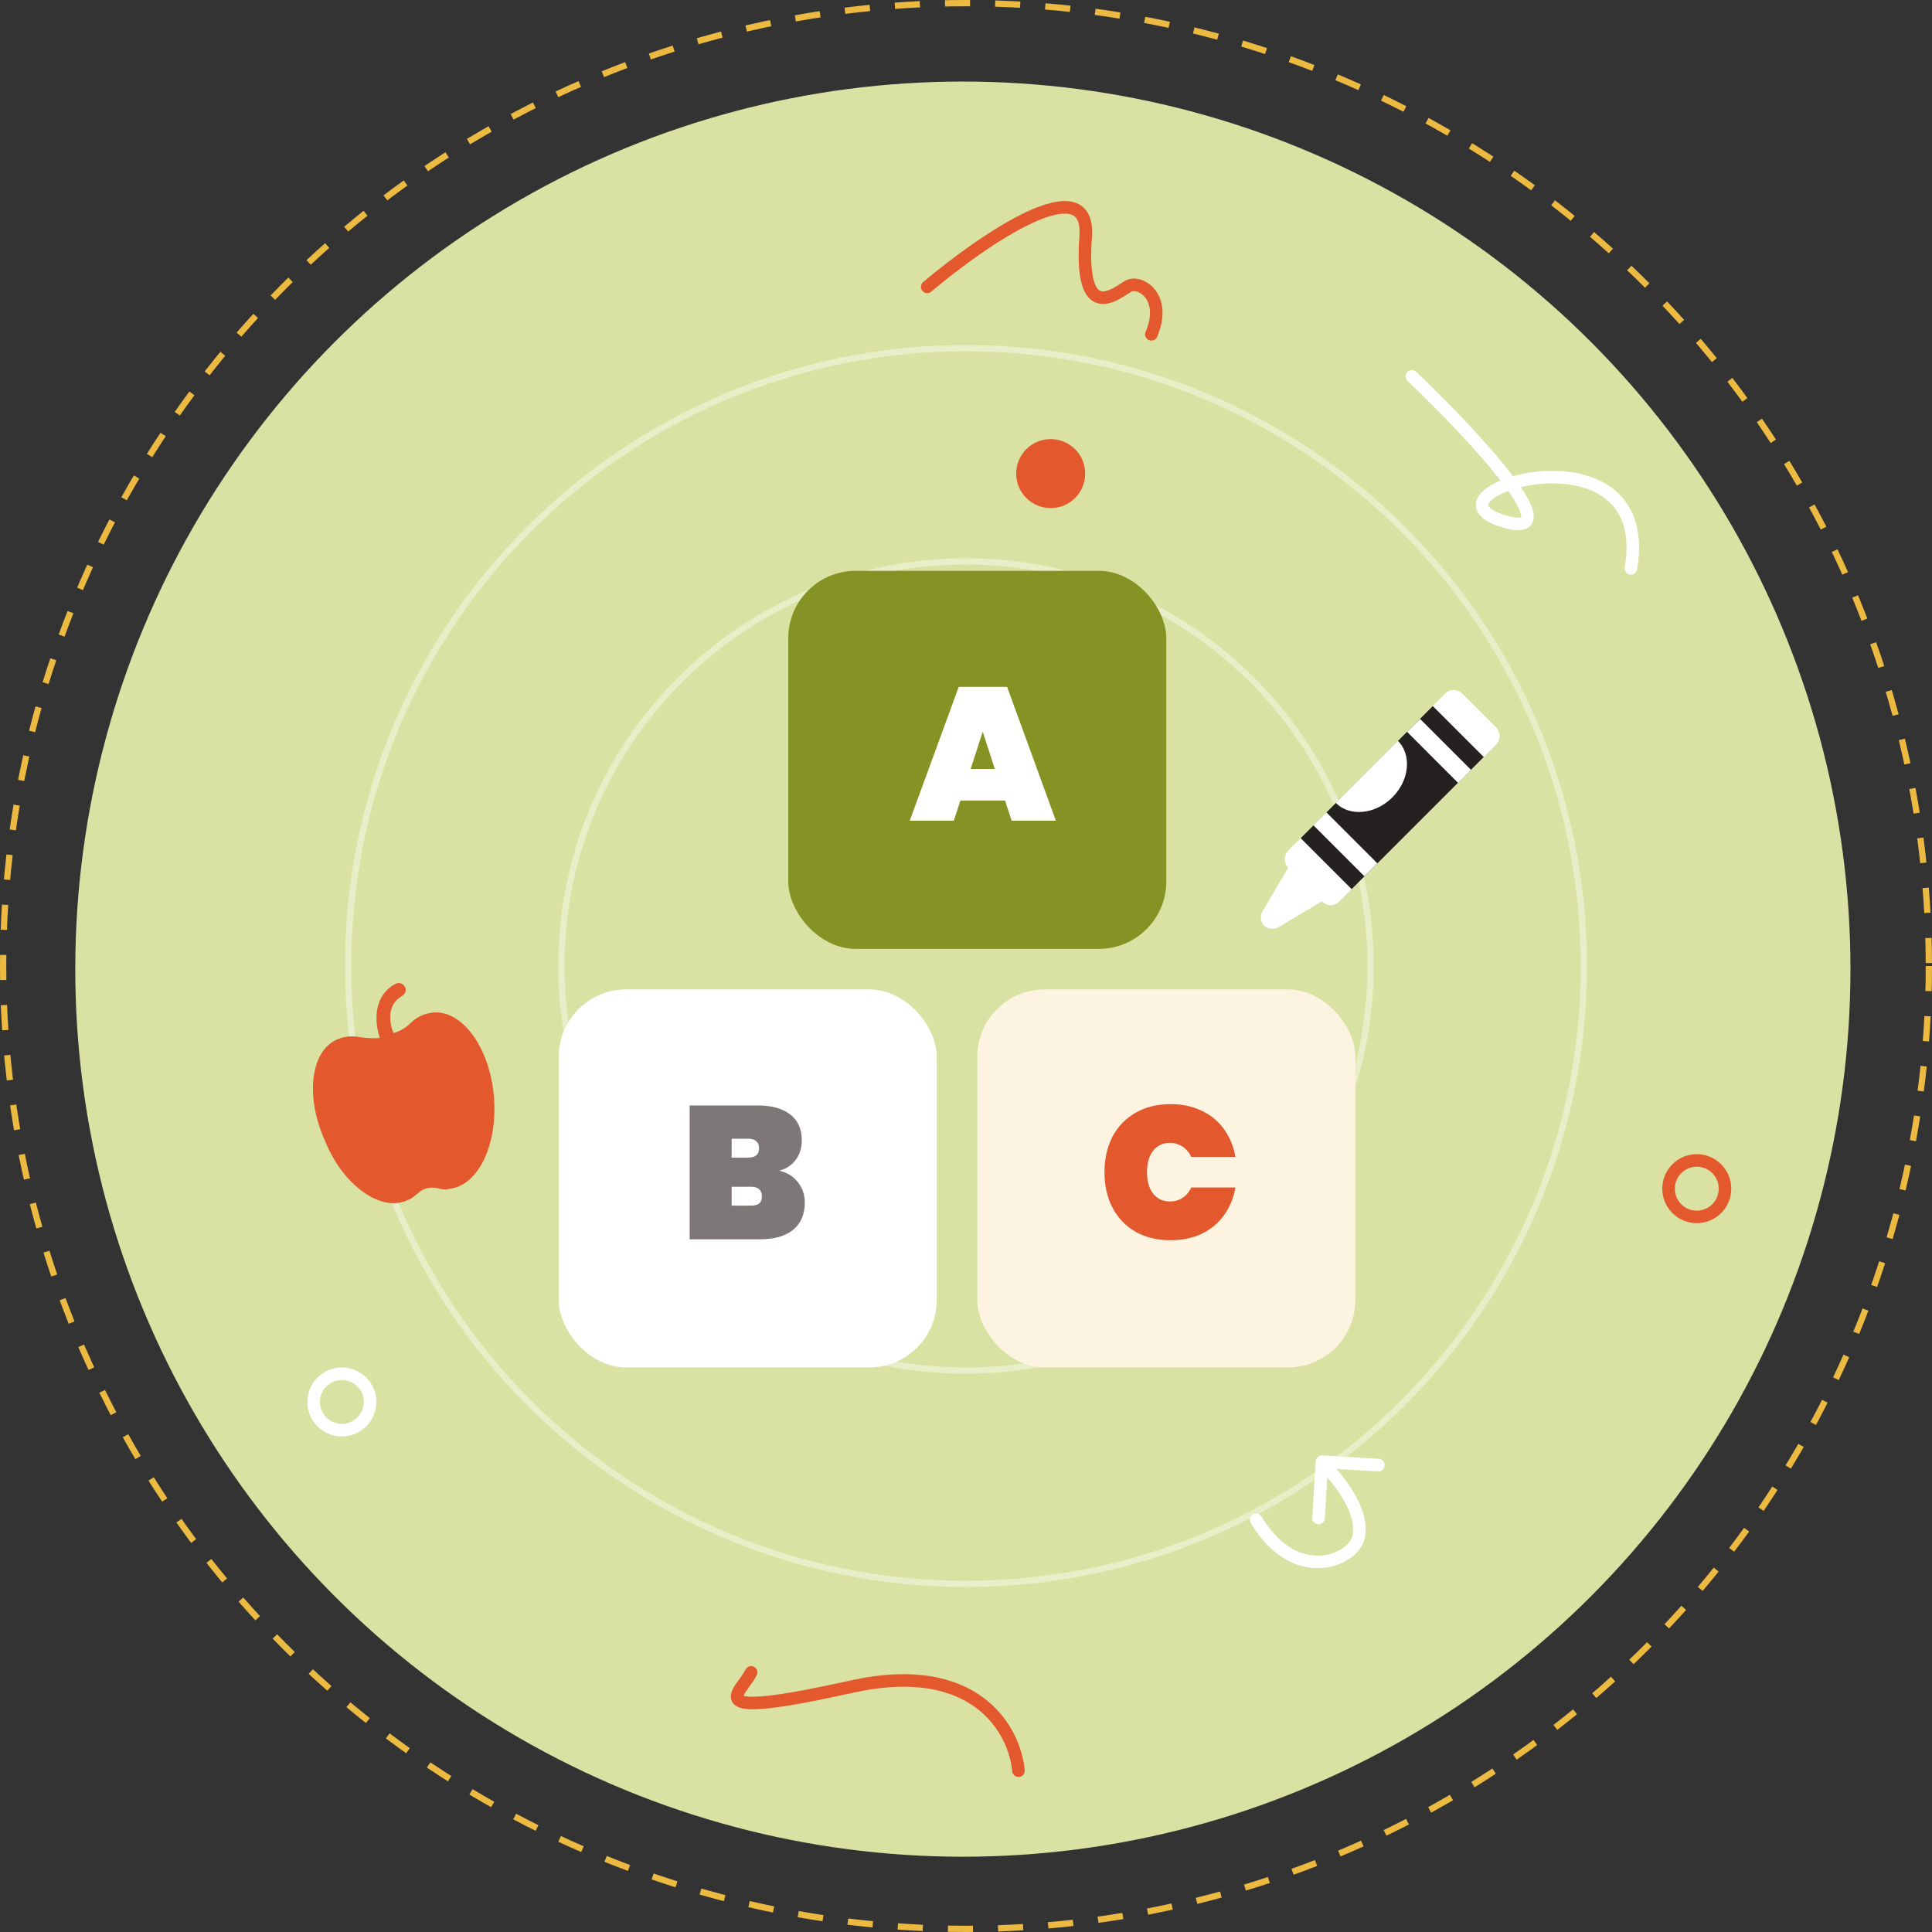 <svg width="308" height="308" viewBox="0 0 308 308" fill="none" xmlns="http://www.w3.org/2000/svg">
<rect x="0" y="0" width="308" height="308" fill="#333333" stroke="none"/>
<circle cx="154" cy="154" r="153.5" stroke="#ECBA41" stroke-dasharray="4 4"/>
<circle cx="153.5" cy="154.5" r="141.5" fill="#D9E2A2"/>
<path opacity="0.4" fill-rule="evenodd" clip-rule="evenodd" d="M252 154C252 208.124 208.124 252 154 252C99.876 252 56 208.124 56 154C56 99.876 99.876 56 154 56C208.124 56 252 99.876 252 154ZM253 154C253 208.676 208.676 253 154 253C99.324 253 55 208.676 55 154C55 99.324 99.324 55 154 55C208.676 55 253 99.324 253 154ZM218 154C218 189.346 189.346 218 154 218C118.654 218 90 189.346 90 154C90 118.654 118.654 90 154 90C189.346 90 218 118.654 218 154ZM219 154C219 189.898 189.898 219 154 219C118.101 219 89 189.898 89 154C89 118.101 118.101 89 154 89C189.898 89 219 118.101 219 154Z" fill="white"/>
<rect x="125.662" y="91" width="60.271" height="60.271" rx="10.763" fill="#849324"/>
<path d="M160.223 127.615H153.111L152.057 130.84H145.035L152.84 109.504H160.555L168.33 130.84H161.278L160.223 127.615ZM158.596 122.583L156.667 116.646L154.739 122.583H158.596Z" fill="white"/>
<rect x="89.069" y="157.729" width="60.271" height="60.271" rx="10.763" fill="white"/>
<path d="M124.233 186.629C125.519 186.931 126.513 187.553 127.216 188.498C127.939 189.422 128.301 190.497 128.301 191.722C128.301 193.591 127.678 195.037 126.433 196.062C125.207 197.066 123.439 197.569 121.129 197.569H109.948V176.233H120.827C122.997 176.233 124.705 176.705 125.951 177.649C127.196 178.593 127.819 179.969 127.819 181.777C127.819 183.023 127.487 184.078 126.824 184.942C126.182 185.786 125.318 186.348 124.233 186.629ZM116.639 184.55H119.23C119.833 184.55 120.275 184.429 120.556 184.188C120.858 183.947 121.008 183.576 121.008 183.073C121.008 182.551 120.858 182.169 120.556 181.928C120.275 181.667 119.833 181.536 119.23 181.536H116.639V184.55ZM119.682 192.204C120.285 192.204 120.727 192.094 121.008 191.873C121.31 191.632 121.46 191.25 121.46 190.728C121.46 189.703 120.868 189.191 119.682 189.191H116.639V192.204H119.682Z" fill="#7D7777"/>
<rect x="155.798" y="157.729" width="60.271" height="60.271" rx="10.763" fill="#FCF4E1"/>
<path d="M176.074 186.87C176.074 184.761 176.496 182.882 177.34 181.235C178.204 179.588 179.429 178.312 181.017 177.408C182.604 176.484 184.472 176.022 186.622 176.022C188.47 176.022 190.118 176.373 191.564 177.076C193.031 177.759 194.216 178.734 195.12 179.999C196.044 181.265 196.657 182.742 196.958 184.429H189.907C189.585 183.726 189.123 183.184 188.52 182.802C187.938 182.4 187.265 182.199 186.501 182.199C185.376 182.199 184.482 182.621 183.819 183.465C183.176 184.309 182.855 185.444 182.855 186.87C182.855 188.297 183.176 189.432 183.819 190.276C184.482 191.119 185.376 191.541 186.501 191.541C187.265 191.541 187.938 191.351 188.52 190.969C189.123 190.567 189.585 190.015 189.907 189.311H196.958C196.657 190.999 196.044 192.476 195.12 193.741C194.216 195.007 193.031 195.991 191.564 196.695C190.118 197.378 188.47 197.719 186.622 197.719C184.472 197.719 182.604 197.267 181.017 196.363C179.429 195.439 178.204 194.153 177.34 192.506C176.496 190.858 176.074 188.98 176.074 186.87Z" fill="#E4582D"/>
<path d="M211.365 141.532L207.491 137.659C206.919 137.087 206.094 137.15 205.649 137.849L201.267 145.279C200.823 145.978 200.95 146.994 201.521 147.566C202.093 148.137 203.109 148.201 203.808 147.82L211.175 143.438C211.873 142.993 212 142.168 211.365 141.532Z" fill="white"/>
<path d="M213.461 143.755C212.699 144.517 211.492 144.454 210.73 143.692L205.395 138.357C204.633 137.595 204.633 136.388 205.332 135.626L230.417 110.541C231.179 109.779 232.386 109.842 233.148 110.604L238.483 115.939C239.245 116.701 239.245 117.908 238.546 118.67L213.461 143.755Z" fill="white"/>
<path d="M207.353 133.618L228.414 112.557L236.542 120.685L215.48 141.746L207.353 133.618Z" fill="#252121"/>
<path d="M224.317 116.673L226.383 114.608L234.511 122.736L232.445 124.802L224.317 116.673Z" fill="white"/>
<path d="M209.384 131.568L211.45 129.503L219.578 137.631L217.512 139.696L209.384 131.568Z" fill="white"/>
<path d="M221.971 127.116C219.24 129.847 215.176 130.228 212.953 128.005L222.86 118.098C225.083 120.384 224.702 124.385 221.971 127.116Z" fill="white"/>
<path d="M65.094 191.271C65.65 191.122 66.106 190.603 66.612 190.268C67.39 189.464 68.502 189.166 69.763 189.424C70.418 189.646 71.023 189.682 71.579 189.533C76.225 189.083 79.418 182.468 78.729 174.707C78.04 166.947 73.658 160.971 69.012 161.421C67.665 161.584 66.603 162.067 65.64 162.921C64.862 163.725 63.85 164.394 62.738 164.692C62.255 163.63 61.361 160.294 64.127 158.758C64.634 158.424 64.856 157.769 64.521 157.262C64.187 156.756 63.532 156.534 63.026 156.869C59.382 158.838 59.733 163.113 60.564 165.473C59.403 165.585 58.377 165.463 57.351 165.341C56.09 165.083 54.743 165.245 53.681 165.728C49.432 167.661 48.625 175.028 51.909 182.093C54.772 189.072 60.895 193.39 65.094 191.271L65.094 191.271Z" fill="#E4582D"/>
<circle cx="167.5" cy="75.5" r="5.5" fill="#E4582D"/>
<path d="M225.084 60C234.725 69.194 251.111 86.672 239.521 83.04C225.033 78.5 264.066 66.608 260 90.597" stroke="white" stroke-width="2" stroke-linecap="round"/>
<path d="M162.362 282.289C161.804 275.972 155.694 264.448 135.72 268.894C110.752 274.451 118.182 269.864 119.742 266.613" stroke="#E4582D" stroke-width="2" stroke-linecap="round"/>
<circle cx="270.5" cy="189.5" r="4.5" stroke="#E4582D" stroke-width="2"/>
<path d="M147.171 44.965C146.749 45.321 146.695 45.952 147.051 46.374C147.407 46.797 148.038 46.85 148.46 46.494L147.171 44.965ZM173.078 37.727L174.076 37.8L173.078 37.727ZM182.633 52.908C182.417 53.416 182.653 54.004 183.162 54.22C183.67 54.436 184.257 54.2 184.473 53.692L182.633 52.908ZM148.46 46.494C152.823 42.813 159.267 38.044 164.47 35.605C165.765 34.999 166.956 34.549 168 34.294C169.054 34.036 169.887 33.993 170.501 34.127C171.074 34.252 171.459 34.528 171.716 34.993C171.996 35.502 172.177 36.336 172.081 37.654L174.076 37.8C174.187 36.281 174.008 35.007 173.466 34.026C172.901 33.002 172 32.408 170.928 32.173C169.897 31.948 168.727 32.057 167.524 32.351C166.31 32.649 164.989 33.154 163.622 33.794C158.178 36.345 151.575 41.25 147.171 44.965L148.46 46.494ZM172.081 37.654C171.818 41.24 171.986 43.718 172.48 45.383C172.981 47.076 173.888 48.112 175.171 48.387C176.328 48.635 177.484 48.18 178.322 47.743C178.764 47.513 179.174 47.257 179.519 47.033C179.886 46.795 180.136 46.624 180.341 46.502L179.321 44.782C179.07 44.931 178.734 45.158 178.43 45.355C178.104 45.567 177.756 45.783 177.398 45.97C176.637 46.366 176.024 46.524 175.591 46.431C175.284 46.366 174.78 46.106 174.397 44.815C174.007 43.498 173.819 41.306 174.076 37.8L172.081 37.654ZM180.341 46.502C180.489 46.415 180.801 46.349 181.252 46.487C181.687 46.62 182.168 46.923 182.558 47.417C183.305 48.359 183.813 50.138 182.633 52.908L184.473 53.692C185.87 50.411 185.429 47.819 184.126 46.175C183.492 45.375 182.673 44.831 181.837 44.575C181.016 44.324 180.086 44.328 179.321 44.782L180.341 46.502Z" fill="#E4582D"/>
<path d="M210.816 232.016C210.265 231.982 209.791 232.401 209.756 232.952L209.199 241.935C209.165 242.486 209.584 242.961 210.135 242.995C210.686 243.029 211.161 242.61 211.195 242.059L211.691 234.074L219.675 234.57C220.227 234.604 220.701 234.185 220.735 233.634C220.77 233.082 220.35 232.608 219.799 232.574L210.816 232.016ZM210.76 233.021L210.011 233.683L210.011 233.683L210.76 233.021ZM216.594 244.998L215.612 244.81L216.594 244.998ZM201.121 241.771C200.839 241.296 200.225 241.14 199.751 241.422C199.276 241.703 199.119 242.317 199.401 242.792L201.121 241.771ZM210.005 233.676L210.011 233.683L211.51 232.359L211.504 232.352L210.005 233.676ZM210.011 233.683C211.299 235.142 212.906 236.965 214.095 238.953C215.292 240.955 215.965 242.961 215.612 244.81L217.577 245.185C218.066 242.618 217.102 240.084 215.811 237.927C214.513 235.755 212.781 233.798 211.51 232.359L210.011 233.683ZM215.612 244.81C215.497 245.416 214.99 246.173 214.044 246.821C213.118 247.455 211.86 247.918 210.435 247.986C207.646 248.119 204.066 246.735 201.121 241.771L199.401 242.792C202.66 248.284 206.885 250.157 210.53 249.983C212.322 249.898 213.939 249.317 215.174 248.471C216.389 247.638 217.33 246.478 217.577 245.185L215.612 244.81Z" fill="white"/>
<circle cx="54.5" cy="223.5" r="4.5" stroke="white" stroke-width="2"/>
</svg>
